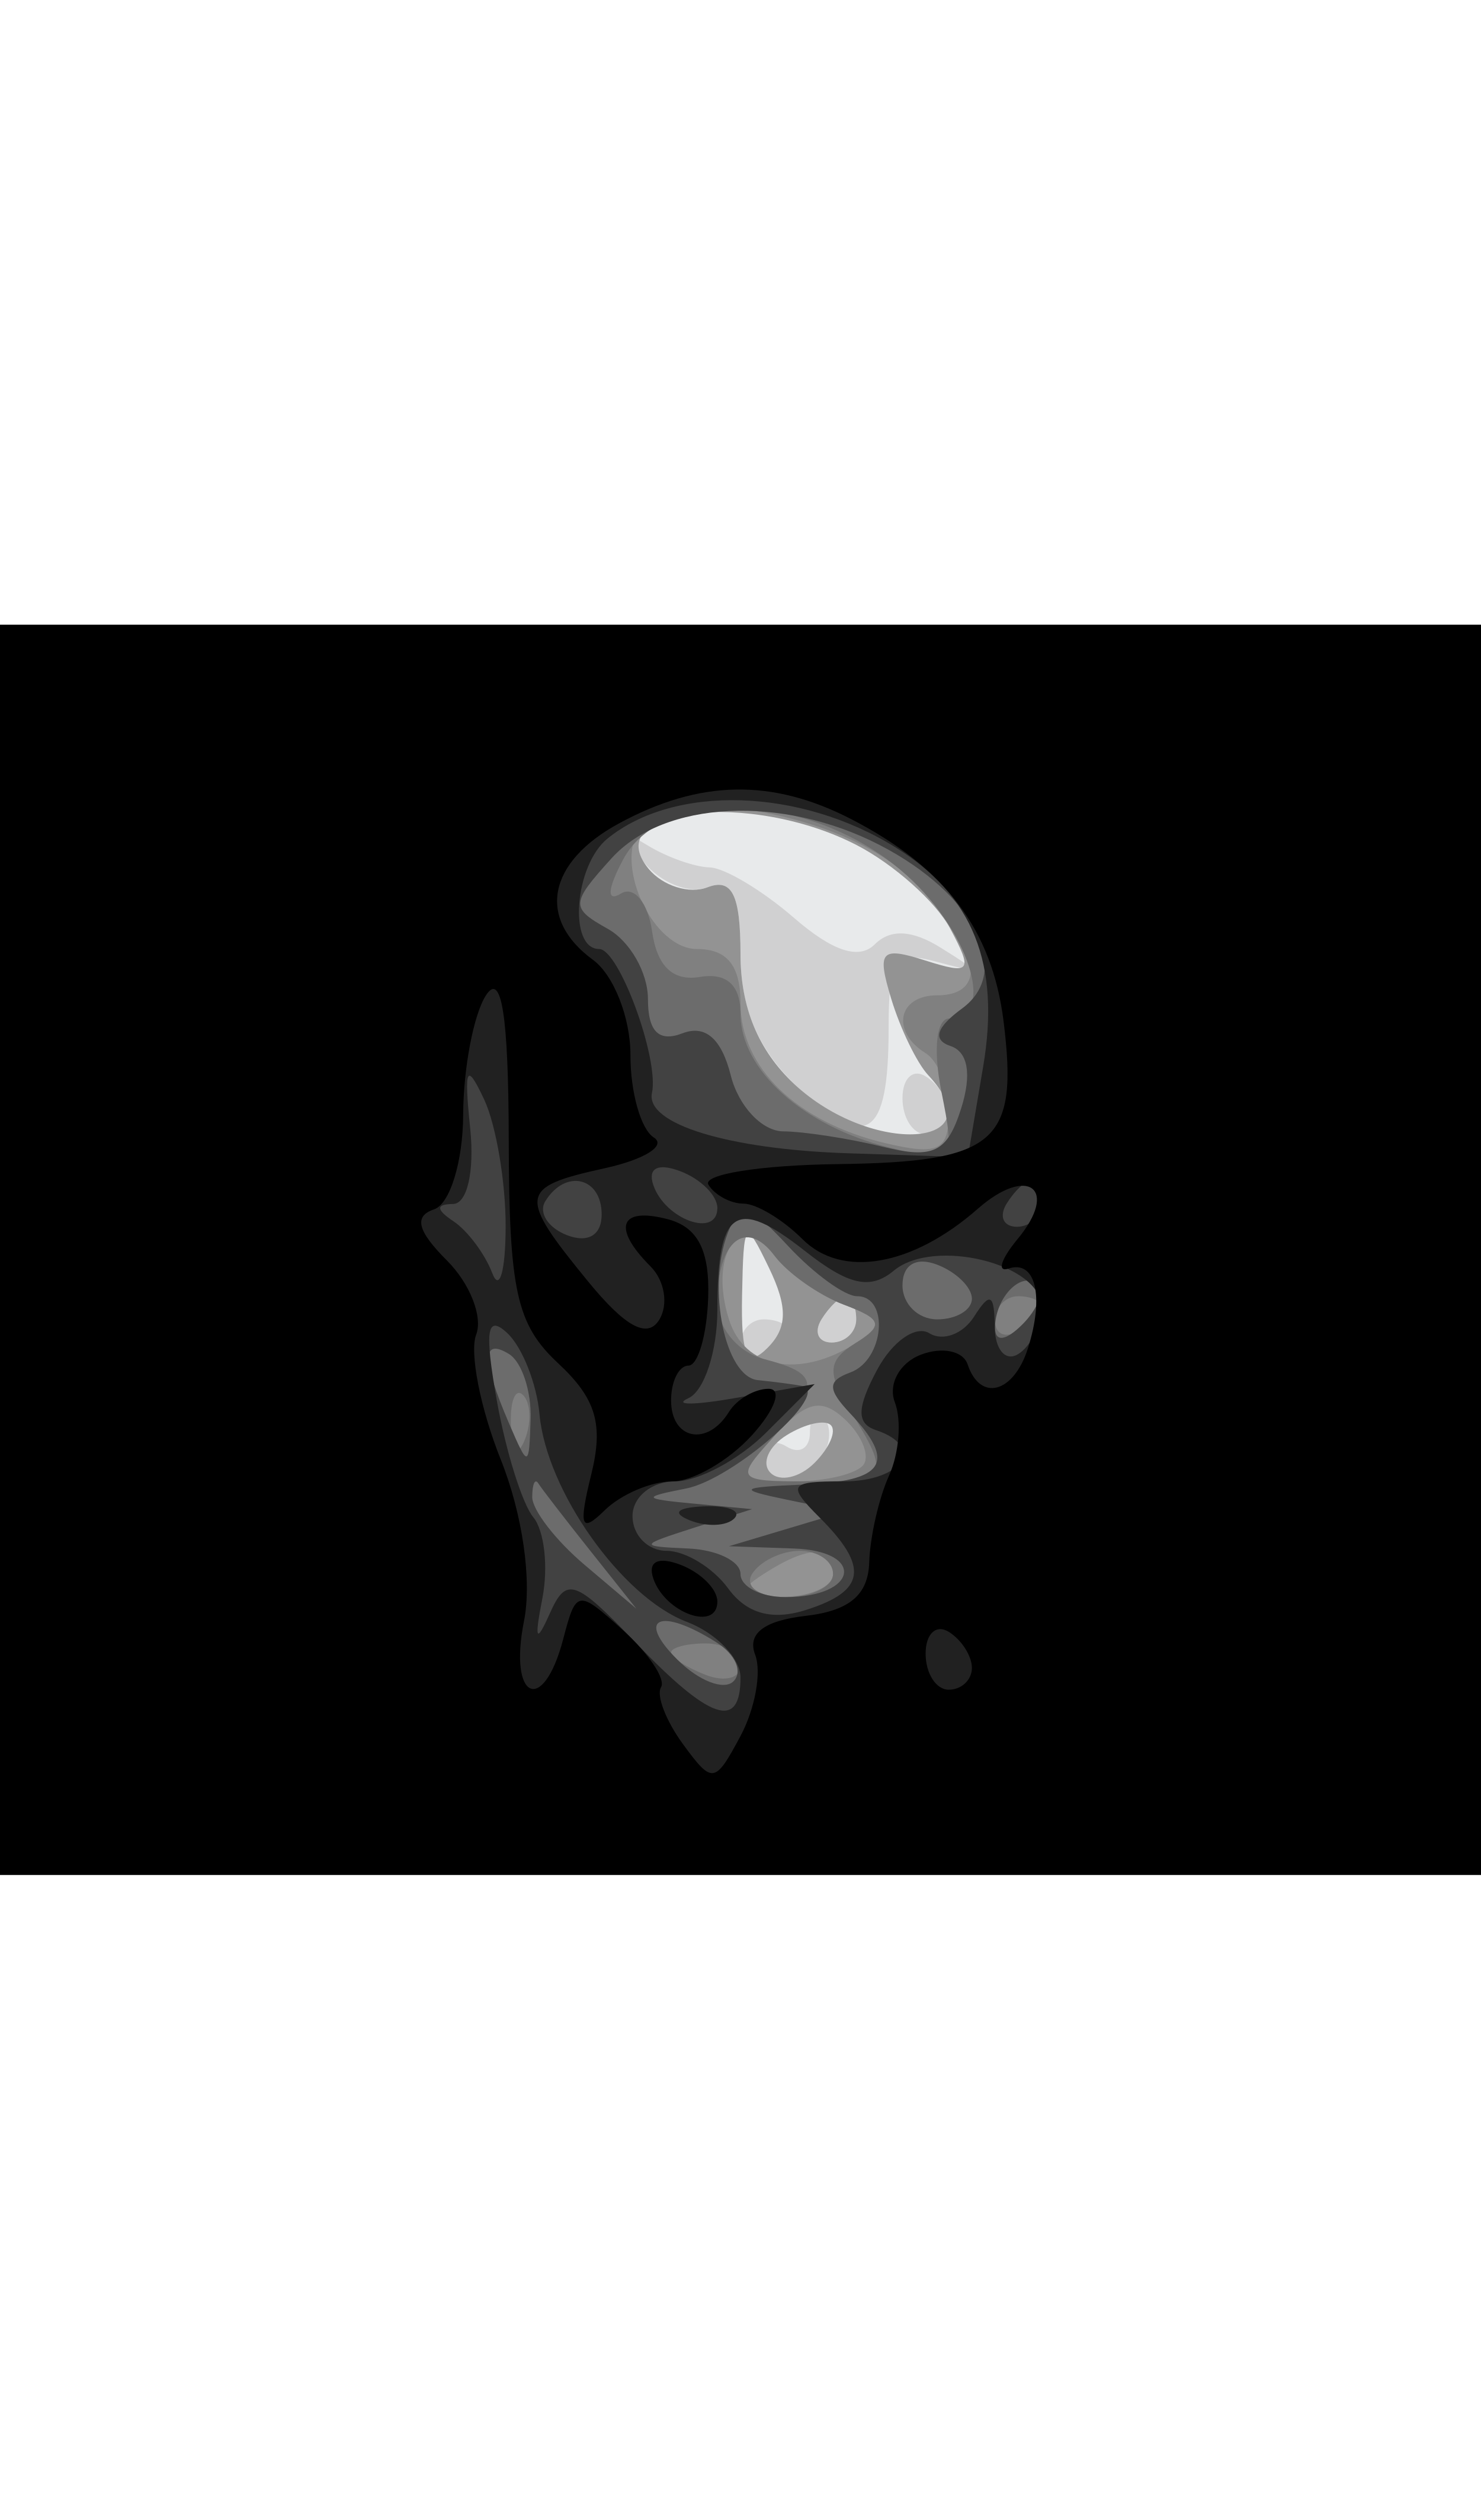 <svg width="32" height="54" viewBox="0 0 64 54" fill="none" xmlns="http://www.w3.org/2000/svg">
<path fill-rule="evenodd" clip-rule="evenodd" d="M0 27V54H32H64V27V0H32H0V27Z" fill="#D0D0D1"/>
<path fill-rule="evenodd" clip-rule="evenodd" d="M0 27V54H32H64V27V0H32H0V27ZM30.665 10.474C31.306 10.488 32.946 11.469 34.311 12.653C35.977 14.099 37.124 14.476 37.8 13.8C38.476 13.124 39.414 13.171 40.654 13.944C42.378 15.02 42.365 15.059 40.45 14.544C38.671 14.065 38.4 14.451 38.4 17.463C38.4 22.162 37.455 22.776 34.496 19.996C32.775 18.379 32 16.586 32 14.219C32 11.656 31.638 10.925 30.573 11.334C29.788 11.635 28.551 11.146 27.823 10.249C26.696 8.858 26.722 8.752 28 9.532C28.825 10.035 30.024 10.459 30.665 10.474ZM41 21.059C41 21.577 40.55 22 40 22C39.45 22 39 21.298 39 20.441C39 19.584 39.45 19.16 40 19.5C40.55 19.84 41 20.541 41 21.059ZM37 30C37 30.55 36.523 31 35.941 31C35.359 31 35.16 30.55 35.5 30C35.84 29.45 36.316 29 36.559 29C36.802 29 37 29.45 37 30ZM34 30.441C34 30.684 33.55 31.16 33 31.5C32.45 31.84 32 31.641 32 31.059C32 30.477 32.45 30 33 30C33.55 30 34 30.198 34 30.441ZM35.541 35.933C34.691 37.309 33 37.314 33 35.941C33 35.359 33.45 35.16 34 35.5C34.55 35.84 35 35.566 35 34.892C35 34.218 35.27 33.937 35.6 34.267C35.93 34.597 35.904 35.347 35.541 35.933Z" fill="#E8EAEB"/>
<path fill-rule="evenodd" clip-rule="evenodd" d="M0 27V54H32H64V27V0H32H0V27ZM37.02 9.51C38.626 10.341 40.443 11.959 41.056 13.105C42.059 14.98 41.952 15.12 39.987 14.496C38.057 13.883 37.885 14.076 38.514 16.151C38.905 17.443 39.624 18.927 40.112 19.45C43.066 22.611 37.653 22.962 34.314 19.826C32.767 18.372 32 16.514 32 14.219C32 11.656 31.638 10.925 30.573 11.334C29.788 11.635 28.645 11.277 28.031 10.538C25.831 7.887 32.423 7.133 37.02 9.51ZM33.167 31.233C32.278 32.122 32.016 31.58 32.068 28.95C32.131 25.71 32.202 25.639 33.235 27.783C34.048 29.47 34.031 30.369 33.167 31.233ZM37 30C37 30.55 36.523 31 35.941 31C35.359 31 35.16 30.55 35.5 30C35.84 29.45 36.316 29 36.559 29C36.802 29 37 29.45 37 30ZM35.2 36.2C34.558 36.842 33.701 37.035 33.296 36.629C32.89 36.223 33.207 35.49 34 35C34.793 34.51 35.65 34.317 35.904 34.571C36.159 34.825 35.842 35.558 35.2 36.2Z" fill="#939393"/>
<path fill-rule="evenodd" clip-rule="evenodd" d="M0 27V54H32H64V27V0H32H0V27ZM38.923 10.589C42.201 13.347 42.974 16 40.5 16C38.802 16 38.489 17.566 40 18.5C40.55 18.84 41 20 41 21.078C41 22.708 40.537 22.928 38.25 22.385C34.438 21.479 32 19.123 32 16.345C32 14.715 31.426 14 30.117 14C28.264 14 26.57 10.506 27.607 8.826C28.789 6.914 35.866 8.016 38.923 10.589ZM36.472 29.366C38.126 29.988 38.206 30.258 36.972 31.038C34.546 32.572 32.175 32.126 31.503 30.009C30.623 27.238 31.959 25.235 33.403 27.16C34.006 27.965 35.387 28.958 36.472 29.366ZM37.336 36.25C37.086 36.663 35.714 37 34.286 37C31.779 37 31.75 36.934 33.448 35.057C34.826 33.535 35.486 33.372 36.498 34.307C37.209 34.963 37.586 35.837 37.336 36.25ZM36 41C36 41.55 34.987 41.993 33.75 41.985C31.931 41.972 31.787 41.784 33 41C34.939 39.747 36 39.747 36 41Z" fill="#808080"/>
<path fill-rule="evenodd" clip-rule="evenodd" d="M0 27V54H32H64V27V0H32H0V27ZM38.923 10.589C41.836 13.04 43.134 17 41.025 17C40.465 17 40.318 18.339 40.679 20.147C41.292 23.209 41.23 23.275 38.404 22.569C34.695 21.643 32 19.216 32 16.801C32 15.557 31.403 15.013 30.25 15.206C29.079 15.403 28.394 14.751 28.179 13.235C28.002 11.99 27.394 11.256 26.829 11.606C26.205 11.991 26.247 11.406 26.935 10.121C28.624 6.966 34.91 7.212 38.923 10.589ZM36.472 29.366C38.122 29.987 38.204 30.257 36.972 31.023C35.762 31.776 35.722 32.298 36.75 33.956C38.512 36.798 38.385 37 34.845 37C31.852 37 31.775 36.906 33.345 35.171C35.476 32.816 35.429 32.346 33 31.71C31.873 31.416 31 30.346 31 29.26C31 26.61 32.235 25.609 33.473 27.256C34.038 28.008 35.387 28.958 36.472 29.366ZM45 29.441C45 29.684 44.55 30.16 44 30.5C43.45 30.84 43 30.641 43 30.059C43 29.477 43.45 29 44 29C44.55 29 45 29.198 45 29.441ZM22.683 35.188C22.364 35.985 22.127 35.748 22.079 34.583C22.036 33.529 22.272 32.939 22.604 33.271C22.936 33.603 22.972 34.466 22.683 35.188ZM36 41C36 41.55 35.073 42 33.941 42C32.809 42 32.16 41.55 32.5 41C32.84 40.45 33.766 40 34.559 40C35.352 40 36 40.45 36 41ZM32 44.969C32 45.501 31.325 45.678 30.5 45.362C29.675 45.045 29 44.609 29 44.393C29 44.177 29.675 44 30.5 44C31.325 44 32 44.436 32 44.969Z" fill="#6C6C6C"/>
<path fill-rule="evenodd" clip-rule="evenodd" d="M0 27V54H32H64V27V0H32H0V27ZM38.02 9.51C42.117 11.629 43.789 14.95 41.574 16.57C40.452 17.39 40.288 17.929 41.08 18.193C41.835 18.445 42 19.424 41.534 20.892C40.932 22.789 40.335 23.081 38.152 22.544C36.693 22.186 34.753 21.886 33.841 21.877C32.929 21.869 31.912 20.784 31.581 19.466C31.18 17.87 30.482 17.261 29.49 17.642C28.468 18.035 28 17.568 28 16.157C28 15.025 27.222 13.664 26.271 13.132C24.646 12.223 24.656 12.038 26.426 10.082C28.689 7.581 33.802 7.329 38.02 9.51ZM37.039 29C38.452 29 38.21 31.756 36.75 32.292C35.75 32.658 35.75 33.015 36.75 34.075C38.748 36.193 38.227 36.99 34.75 37.136C31.922 37.255 31.825 37.339 34 37.789L36.5 38.305L34 39.053L31.5 39.801L34.309 39.9C37.423 40.011 37.075 42 33.941 42C32.873 42 32 41.55 32 41C32 40.45 30.988 39.955 29.75 39.9C27.591 39.805 27.602 39.768 30 39L32.5 38.199L30 37.963C27.749 37.751 27.714 37.686 29.646 37.308C31.719 36.902 35.984 33.129 34.655 32.875C34.295 32.806 33.438 32.694 32.75 32.625C31.326 32.483 30.54 28.64 31.45 26.27C31.973 24.907 32.339 24.987 34.068 26.843C35.173 28.029 36.51 29 37.039 29ZM42 29.107C42 29.598 41.325 30 40.5 30C39.675 30 39 29.339 39 28.531C39 27.637 39.586 27.288 40.5 27.638C41.325 27.955 42 28.616 42 29.107ZM44.183 30.217C43.466 30.934 43 30.993 43 30.367C43 29.032 44.183 27.849 44.85 28.517C45.134 28.801 44.834 29.566 44.183 30.217ZM22.93 34.309C22.862 36.421 22.829 36.428 22 34.5C20.817 31.748 20.817 30.769 22 31.5C22.55 31.84 22.968 33.104 22.93 34.309ZM25.511 40L27.5 42.5L25.25 40.595C24.012 39.547 23 38.235 23 37.678C23 37.122 23.117 36.854 23.261 37.083C23.404 37.313 24.417 38.625 25.511 40ZM30.971 43.961C31.78 44.473 32.107 45.226 31.697 45.636C31.288 46.046 30.192 45.62 29.262 44.69C27.455 42.883 28.536 42.421 30.971 43.961Z" fill="#424242"/>
<path fill-rule="evenodd" clip-rule="evenodd" d="M0 27V54H32H64V27V0H32H0V27ZM38.715 9.619C42.054 11.701 43.234 14.656 42.488 19.071L41.825 22.993L36.663 22.825C31.47 22.656 27.888 21.557 28.174 20.22C28.49 18.742 26.75 14 25.892 14C24.55 14 24.821 10.39 26.25 9.23C29.152 6.874 34.585 7.044 38.715 9.619ZM21.851 26C21.846 27.925 21.585 28.825 21.271 28C20.957 27.175 20.205 26.169 19.6 25.765C18.835 25.254 18.828 25.026 19.577 25.015C20.192 25.007 20.51 23.606 20.319 21.75C20.047 19.105 20.159 18.873 20.922 20.5C21.438 21.6 21.856 24.075 21.851 26ZM31 25.19C31 26.505 28.727 25.682 28.229 24.187C27.985 23.456 28.443 23.233 29.416 23.606C30.287 23.941 31 24.653 31 25.19ZM26 25.469C26 26.361 25.413 26.712 24.506 26.364C23.684 26.048 23.26 25.388 23.565 24.895C24.437 23.483 26 23.851 26 25.469ZM45 25C45 25.55 44.523 26 43.941 26C43.359 26 43.16 25.55 43.5 25C43.84 24.45 44.316 24 44.559 24C44.802 24 45 24.45 45 25ZM38.628 27.893C40.357 26.459 45 27.6 45 29.46C45 30.242 44.55 31.16 44 31.5C43.45 31.84 42.993 31.304 42.985 30.309C42.973 28.891 42.781 28.798 42.096 29.878C41.616 30.636 40.746 30.961 40.162 30.6C39.578 30.239 38.563 30.948 37.907 32.174C37.02 33.831 37.007 34.502 37.857 34.786C39.986 35.495 39.016 37 36.429 37C34.091 37 34 37.143 35.429 38.571C37.561 40.704 37.405 41.737 34.826 42.555C33.359 43.021 32.267 42.717 31.466 41.623C30.813 40.73 29.617 40 28.806 40C27.996 40 27.333 39.325 27.333 38.5C27.333 37.675 28.158 37 29.167 37C30.175 37 31.946 36.054 33.102 34.898L35.204 32.796L31.852 33.386C30.008 33.711 29.063 33.719 29.75 33.405C30.438 33.091 31 31.371 31 29.583C31 25.227 31.793 24.692 34.775 27.038C36.675 28.533 37.609 28.74 38.628 27.893ZM23.314 34.098C23.614 37.406 26.873 42.001 29.675 43.066C30.954 43.553 32 44.637 32 45.475C32 47.767 30.691 47.331 27.464 43.962C24.844 41.228 24.473 41.103 23.756 42.712C23.168 44.031 23.084 43.858 23.438 42.052C23.701 40.706 23.525 39.131 23.048 38.552C22.57 37.973 21.859 35.7 21.468 33.5C20.929 30.466 21.04 29.765 21.927 30.598C22.57 31.202 23.194 32.777 23.314 34.098ZM29.813 38.683C30.534 38.972 31.397 38.936 31.729 38.604C32.061 38.272 31.471 38.036 30.417 38.079C29.252 38.127 29.015 38.364 29.813 38.683Z" fill="#212121"/>
<path fill-rule="evenodd" clip-rule="evenodd" d="M0 27V54H32H64V27V0H32H0V27ZM36.802 8.398C40.86 10.496 42.88 13.182 43.37 17.134C44.019 22.373 43.05 23.203 36.181 23.293C32.843 23.336 30.338 23.738 30.615 24.186C30.892 24.634 31.574 25 32.13 25C32.687 25 33.833 25.69 34.677 26.534C36.38 28.237 39.421 27.711 42.256 25.221C44.419 23.322 45.777 24.359 43.973 26.532C43.252 27.402 43.075 27.975 43.581 27.806C44.751 27.416 45.136 28.996 44.421 31.25C43.804 33.193 42.359 33.577 41.814 31.943C41.62 31.361 40.711 31.174 39.794 31.526C38.875 31.878 38.37 32.802 38.67 33.583C38.969 34.362 38.856 35.788 38.419 36.75C37.981 37.712 37.596 39.4 37.562 40.5C37.518 41.909 36.703 42.592 34.805 42.811C33.015 43.018 32.285 43.579 32.632 44.483C32.919 45.231 32.634 46.816 31.998 48.004C30.893 50.068 30.782 50.083 29.509 48.344C28.777 47.342 28.352 46.24 28.565 45.895C28.778 45.55 28.044 44.445 26.933 43.44C24.968 41.661 24.899 41.671 24.34 43.806C23.472 47.127 21.963 46.434 22.645 43.027C22.994 41.28 22.58 38.407 21.64 36.057C20.76 33.858 20.282 31.429 20.577 30.659C20.873 29.888 20.306 28.449 19.316 27.459C18.034 26.177 17.874 25.542 18.759 25.247C19.442 25.019 20.007 23.185 20.015 21.167C20.024 19.15 20.467 16.825 21 16C21.672 14.96 21.974 16.863 21.985 22.211C21.998 28.772 22.317 30.217 24.124 31.901C25.756 33.421 26.087 34.529 25.553 36.689C24.993 38.956 25.105 39.258 26.129 38.25C26.828 37.563 28.14 37 29.045 37C29.95 37 31.505 36.1 32.5 35C33.495 33.9 33.817 33 33.214 33C32.611 33 31.84 33.45 31.5 34C30.566 35.511 29 35.198 29 33.5C29 32.675 29.337 31.999 29.75 31.998C30.163 31.996 30.546 30.682 30.603 29.076C30.675 27.021 30.156 26.013 28.853 25.672C26.771 25.127 26.441 26.041 28.113 27.713C28.725 28.325 28.893 29.364 28.487 30.021C27.977 30.845 27.022 30.329 25.41 28.358C22.363 24.634 22.415 24.287 26.133 23.471C27.856 23.092 28.81 22.494 28.252 22.141C27.694 21.789 27.24 20.185 27.244 18.578C27.247 16.971 26.519 15.121 25.625 14.468C23.194 12.69 23.659 10.249 26.75 8.572C30.239 6.679 33.374 6.625 36.802 8.398ZM28.229 41.187C28.727 42.682 31 43.505 31 42.19C31 41.653 30.287 40.941 29.416 40.606C28.443 40.233 27.985 40.456 28.229 41.187ZM42 45.059C42 45.577 41.55 46 41 46C40.45 46 40 45.298 40 44.441C40 43.584 40.45 43.16 41 43.5C41.55 43.84 42 44.541 42 45.059Z" fill="black"/>
</svg>

